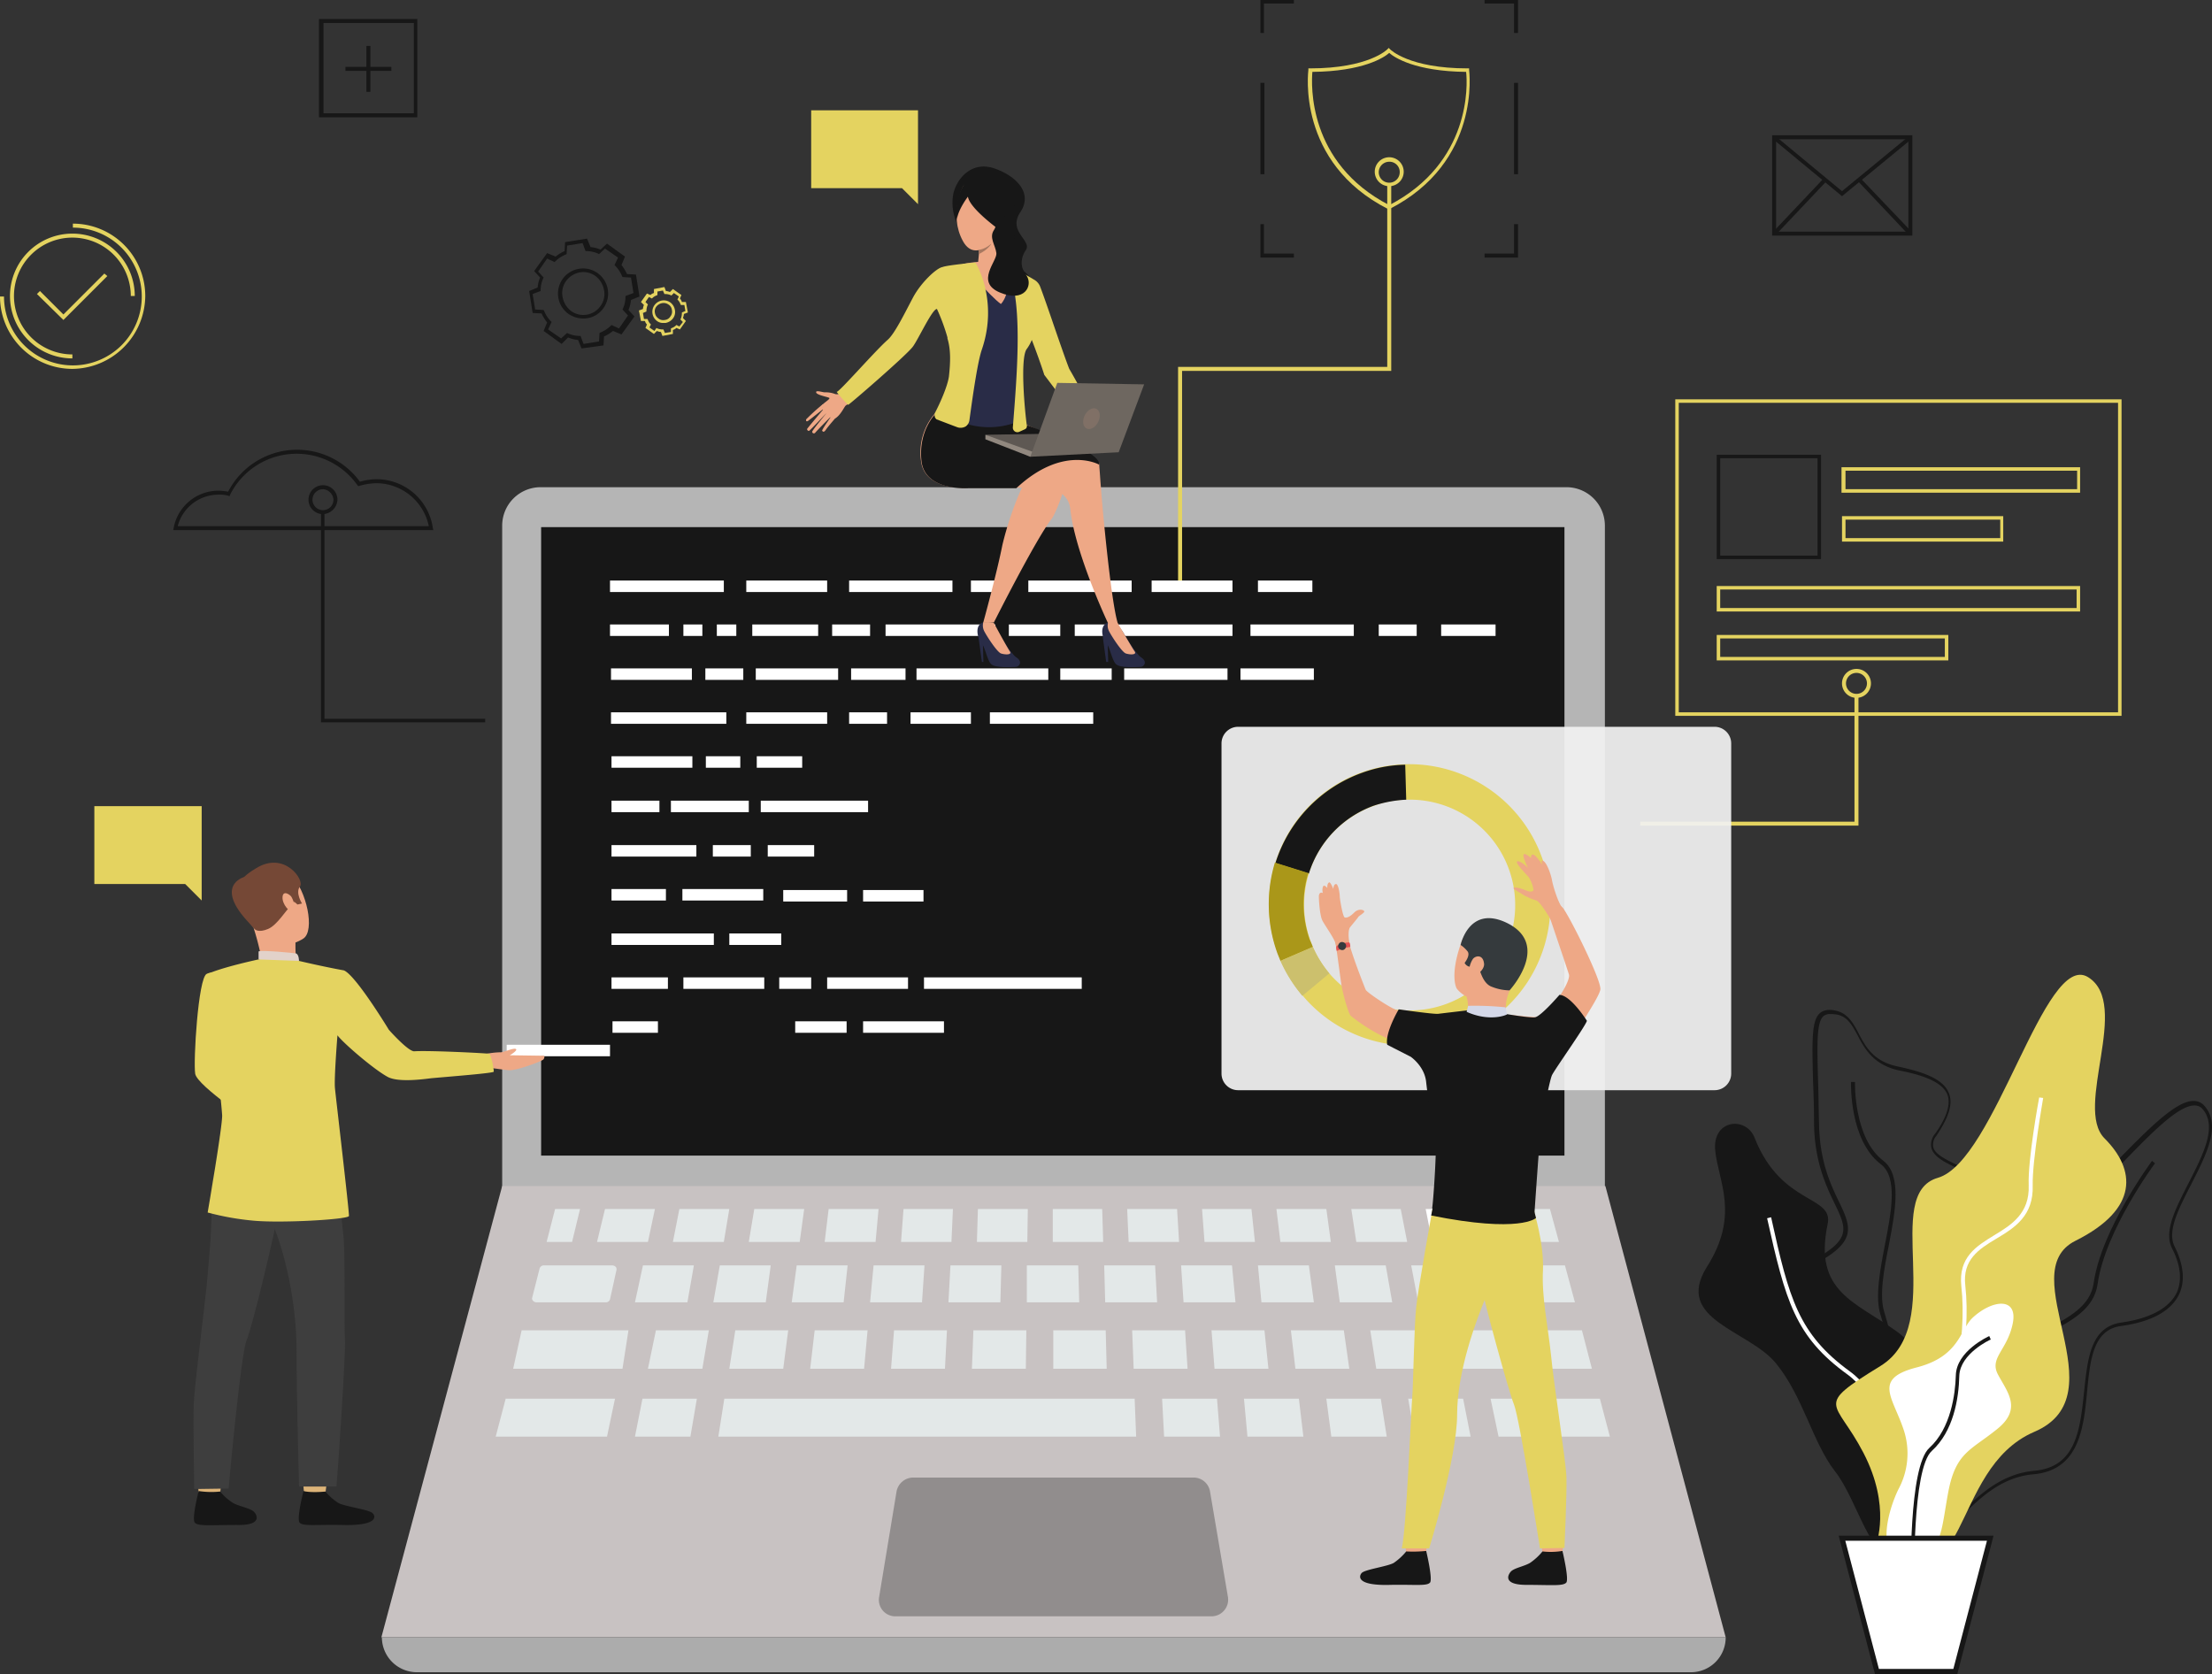 <svg xmlns="http://www.w3.org/2000/svg" width="649.121" height="491.272" viewBox="0 0 649.121 491.272">
  <rect x="0" y="0" width="649.121" height="491.272" fill="#333333" stroke="none"/>
  <g id="Group_267" data-name="Group 267" transform="translate(-622 -248.132)">
    <g id="lap" transform="translate(341.7 171.532)">
      <g id="Group_266" data-name="Group 266" transform="translate(280.3 76.6)">
        <g id="Group_20" data-name="Group 20" transform="translate(147.221 142.973)">
          <path id="Path_61" data-name="Path 61" d="M380.8,414H704.54V185.48a11.284,11.284,0,0,0-11.28-11.28H392.226a11.284,11.284,0,0,0-11.28,11.28V414Z" transform="translate(-380.8 -174.2)" fill="#b5b5b5"/>
        </g>
        <g id="Group_21" data-name="Group 21" transform="translate(158.794 154.692)">
          <path id="Path_62" data-name="Path 62" d="M388.7,366.629H689V182.2H388.7Z" transform="translate(-388.7 -182.2)" fill="#171717"/>
        </g>
        <g id="Group_22" data-name="Group 22" transform="translate(50.832 131.986)">
          <path id="Path_63" data-name="Path 63" d="M391.321,190.285H315l.147-.732a13.361,13.361,0,0,1,13.184-10.84,17.949,17.949,0,0,1,2.783.293,22.8,22.8,0,0,1,38.673-2.93,18.42,18.42,0,0,1,4.834-.732,16.709,16.709,0,0,1,16.553,14.209Zm-75-1.172H390a15.8,15.8,0,0,0-15.235-12.6,19.51,19.51,0,0,0-4.981.732l-.439.147-.293-.293a21.857,21.857,0,0,0-37.355,2.783l-.147.439-.439-.146a9.49,9.49,0,0,0-2.93-.293A12.356,12.356,0,0,0,316.318,189.113Z" transform="translate(-315 -166.7)" fill="#171717"/>
        </g>
        <g id="Group_23" data-name="Group 23" transform="translate(383.781 14.063)">
          <path id="Path_64" data-name="Path 64" d="M566.184,133.662l-.293-.146c-27.1-13.77-23.438-40.577-23.438-40.87v-.439h.439c17.286,0,22.706-5.567,22.706-5.567l.439-.439.439.439s5.42,5.567,22.706,5.567h.439v.439c0,.293,3.662,27.1-23.438,40.87ZM543.625,93.231c-.293,3.662-1.465,26.661,22.559,39.112,24.024-12.452,23-35.45,22.559-39.112-14.942-.146-21.094-4.248-22.559-5.567C564.719,88.983,558.566,93.085,543.625,93.231Z" transform="translate(-542.287 -86.2)" fill="#e4d360"/>
        </g>
        <g id="Group_31" data-name="Group 31" transform="translate(498.442 286.06)">
          <g id="Group_24" data-name="Group 24" transform="translate(56.589 54.604)">
            <path id="Path_65" data-name="Path 65" d="M660.23,399.774c-4.1-18.6,4.688-23.292,13.33-27.833,7.031-3.662,13.477-7.178,13.184-18.165-.439-14.5,9.522-19.922,18.165-24.61,6.446-3.516,12.6-6.738,13.623-13.33,2.2-15.967,16.993-35.743,17.139-36.036l.879.732c-.146.147-14.649,19.776-16.846,35.45-1.025,7.178-7.471,10.694-14.209,14.209-8.936,4.688-18.018,9.668-17.579,23.438.44,11.719-6.885,15.528-13.77,19.19-8.5,4.541-16.553,8.789-12.745,26.514Z" transform="translate(-659.191 -279.8)" fill="#171717"/>
          </g>
          <g id="Group_25" data-name="Group 25" transform="translate(49.718 37.024)">
            <path id="Path_66" data-name="Path 66" d="M666.805,400.666h-.586c-3.662-.293-7.324-3.076-11.426-8.789l-.293-.293.293-.293c0-.146,6.592-8.057,4.248-23a82.467,82.467,0,0,0-1.9-8.35c-.879-3.076-1.465-5.127-.439-6.885,1.172-2.051,4.541-3.223,13.916-5.42,9.961-2.344,13.33-13.623,16.26-23.585,2.783-9.375,5.42-18.165,13.184-17.872,7.178.293,18.018-10.84,27.54-20.8,8.936-9.082,17.286-17.725,22.559-17.579a4.094,4.094,0,0,1,3.223,1.611c4.834,5.713.293,14.356-3.955,22.706-3.662,7.178-7.178,13.77-4.981,18.311,2.783,5.566,3.223,10.547,1.172,14.5-2.49,4.688-8.2,7.764-16.993,8.936-8.057,1.172-8.936,9.961-9.815,19.19-1.026,10.84-2.344,23.145-15.821,24.317-9.961.879-16.7,7.91-22.706,14.063C675.741,396.418,671.639,400.666,666.805,400.666Zm-10.694-9.082c3.662,5.127,7.031,7.764,10.254,8.057,4.541.293,8.5-3.955,13.33-8.789,6.153-6.3,13.038-13.477,23.438-14.5,12.6-1.025,13.623-12.305,14.8-23.292,1.026-9.668,1.9-18.9,10.84-20.215,8.35-1.172,13.77-4.1,16.114-8.35,1.9-3.662,1.465-8.35-1.172-13.477-2.49-4.981,1.172-11.866,4.981-19.337,4.1-8.057,8.35-16.26,4.1-21.387a3.058,3.058,0,0,0-2.344-1.172c-4.834-.147-13.038,8.35-21.68,17.286-10.108,10.4-20.508,21.094-28.126,21.094h-.293c-6.885-.293-9.229,7.764-12.012,17.139-3.076,10.254-6.446,21.827-17.139,24.317-8.5,2.051-12.159,3.076-13.184,4.834-.732,1.172-.293,3.076.586,6.006a77.756,77.756,0,0,1,1.9,8.5C662.557,381.915,657.43,389.826,656.111,391.583Z" transform="translate(-654.5 -267.799)" fill="#171717"/>
          </g>
          <g id="Group_26" data-name="Group 26" transform="translate(26.564 10.309)">
            <path id="Path_67" data-name="Path 67" d="M674.593,405.188h-.439c-6.006-.586-10.694-13.77-15.235-26.661-2.2-6.006-4.1-11.866-6.153-15.528-1.465-2.93-3.516-5.86-5.274-8.789-4.981-7.617-10.108-15.674-8.5-22.559.879-3.662,3.516-6.738,8.057-9.375,9.961-5.713,8.35-8.936,4.981-15.967-2.49-5.127-5.86-12.305-6.006-23.438,0-4.834-.146-8.936-.293-12.6-.293-11.719-.439-17.725,2.051-19.776,1.025-.879,2.49-1.172,4.541-.732,3.516.732,5.127,3.516,6.738,6.592,2.051,3.955,4.395,8.35,11.573,9.815,6.738,1.465,13.184,3.369,14.942,7.764,1.318,3.076,0,7.178-3.662,12.6a3.958,3.958,0,0,0-.879,3.369c.586,2.2,3.955,3.662,7.764,5.567,5.42,2.637,12.305,5.713,14.209,12.305,1.611,5.274-.293,12.012-5.567,20.362-12.451,19.776-12.012,33.106-11.573,44.826.293,8.789.586,16.993-4.688,26.221C679.28,403.284,677.083,405.188,674.593,405.188Zm-23.731-154.4a2.864,2.864,0,0,0-2.051.586c-2.051,1.758-1.9,7.91-1.611,18.9.146,3.662.146,7.764.293,12.6.146,10.987,3.369,17.872,5.86,23,3.369,7.031,5.274,11.28-5.567,17.432-4.248,2.49-6.738,5.274-7.471,8.643-1.611,6.445,3.516,14.209,8.35,21.68,1.9,2.93,3.809,5.86,5.42,8.789,2.051,3.809,4.1,9.522,6.153,15.674,4.1,11.866,8.936,25.342,14.209,25.782,2.051.147,4.1-1.611,6.3-5.42,5.127-8.936,4.834-16.7,4.541-25.635-.439-12.012-1.025-25.489,11.719-45.558,5.127-8.057,6.885-14.356,5.42-19.337-1.758-6.153-8.057-9.082-13.623-11.573-4.1-1.9-7.617-3.516-8.35-6.3a4.937,4.937,0,0,1,1.172-4.248c3.516-4.981,4.541-8.789,3.516-11.426-1.611-3.955-8.057-5.86-14.063-7.031-7.617-1.611-10.254-6.445-12.305-10.4-1.611-2.93-2.93-5.42-6.006-6.006A10.511,10.511,0,0,0,650.861,250.79Z" transform="translate(-638.694 -249.562)" fill="#171717"/>
          </g>
          <g id="Group_27" data-name="Group 27" transform="translate(44.734 31.459)">
            <path id="Path_68" data-name="Path 68" d="M668.973,405.654l-1.025-.293c6.153-19.336-4.981-62.551-8.2-73.1-1.611-5.127-.146-12.891,1.318-20.508,1.9-9.668,3.809-19.776-1.172-23.585-9.229-7.031-8.789-23.438-8.789-24.171h1.172c0,.146-.44,16.553,8.35,23.145,5.42,4.248,3.516,14.649,1.611,24.61-1.465,7.324-2.93,15.088-1.318,19.922C664.871,344.862,675.125,386.318,668.973,405.654Z" transform="translate(-651.098 -264)" fill="#171717"/>
          </g>
          <path id="Path_69" data-name="Path 69" d="M637.025,276.509c-2.49-6.445-12.452-5.42-11.573,3.662s7.325,18.9-2.49,34.278c-9.668,15.528,12.452,18.458,20.362,28.272,7.91,9.668,10.694,23.145,17.286,31.642,6.739,8.5,11.28,28.858,16.7,21.241s.293-17.432.879-31.2c.586-13.623,12.745-22.266.586-31.056S654.311,321.774,658.412,302C660.463,293.209,644.936,296.578,637.025,276.509Z" transform="translate(-620.56 -228.643)" fill="#171717"/>
          <g id="Group_28" data-name="Group 28" transform="translate(20.127 71.158)">
            <path id="Path_70" data-name="Path 70" d="M679.858,388.661c0-.439-6.885-40.431-21.973-51.418C642.5,326.111,639.72,315.71,634.3,291.393l1.172-.293c5.274,24.024,8.057,34.278,23.145,45.265,15.528,11.28,22.12,50.539,22.413,52.15Z" transform="translate(-634.3 -291.1)" fill="#fff"/>
          </g>
          <path id="Path_71" data-name="Path 71" d="M659.8,409.779s4.541-11.133-3.662-26.954-14.8-13.33,4.981-25.489.147-50.392,16.846-55.226c16.846-4.834,31.349-66.8,44.093-58.888s-4.248,38.233,4.834,47.316,10.254,20.655-8.5,30.03c-18.9,9.375,13.33,45.265-12.159,56.105C680.752,387.659,688.077,430.58,659.8,409.779Z" transform="translate(-607.743 -242.524)" fill="#e4d360"/>
          <g id="Group_29" data-name="Group 29" transform="translate(59.545 36)">
            <path id="Path_72" data-name="Path 72" d="M661.636,410.073c0-.146-2.783-14.356,5.86-32.813,8.789-18.751,13.038-39.259,11.28-54.787-.879-8.5,4.395-11.719,9.668-14.942,5.127-3.076,10.4-6.445,10.108-14.649-.293-7.471,2.93-25.05,3.076-25.782l1.172.146c0,.146-3.223,18.165-3.076,25.636.293,8.936-5.274,12.452-10.694,15.674-5.127,3.076-9.961,6.153-9.082,13.77,1.758,15.821-2.49,36.476-11.426,55.373-8.5,18.018-5.86,31.934-5.86,32.081Z" transform="translate(-661.208 -267.1)" fill="#fff"/>
          </g>
          <path id="Path_73" data-name="Path 73" d="M683.533,312.492c5.713-5.274,13.33-6.153,11.719,1.758S688.22,324.357,691,329.338c2.637,4.981,7.178,9.961-.439,15.967-7.617,6.153-12.012,6.738-14.209,18.311s-1.758,19.337-11.719,19.776-6.153-13.916-2.93-20.508a22.068,22.068,0,0,0,1.611-17.286c-3.223-9.815-9.229-15.088,3.662-18.458C679.724,323.918,679.724,316.008,683.533,312.492Z" transform="translate(-603.052 -211.89)" fill="#fff"/>
          <g id="Group_30" data-name="Group 30" transform="translate(62.289 106.022)">
            <path id="Path_74" data-name="Path 74" d="M663.109,387.851c0-1.465-.732-34.571,5.42-40.138,6.3-5.713,7.617-15.821,7.764-21.241.146-7.178,9.522-11.426,9.815-11.573l.439,1.025c-.146,0-8.936,4.1-9.229,10.547-.146,6.885-1.758,16.407-8.057,22.12-5.86,5.274-5.127,38.966-5.127,39.259Z" transform="translate(-663.081 -314.9)" fill="#171717"/>
          </g>
          <path id="Path_75" data-name="Path 75" d="M692.807,355.4l-10.254,39.112h-23L649.3,355.4Z" transform="translate(-607.2 -190.05)" fill="#fff" stroke="#171717" stroke-width="1.5"/>
        </g>
        <g id="Group_32" data-name="Group 32" transform="translate(148.686 306.6)">
          <rect id="Rectangle_60" data-name="Rectangle 60" width="30.323" height="3.369" transform="translate(0 0)" fill="#fff"/>
        </g>
        <g id="Group_33" data-name="Group 33" transform="translate(94.192 150.297)">
          <path id="Path_77" data-name="Path 77" d="M392.795,240.872H344.6V179.2h1.025v60.646h47.169Z" transform="translate(-344.6 -179.2)" fill="#171717"/>
        </g>
        <g id="Group_34" data-name="Group 34" transform="translate(345.713 54.054)">
          <path id="Path_78" data-name="Path 78" d="M517.472,230.837H516.3V167.115h61.379V113.5h1.172v54.787H517.472Z" transform="translate(-516.3 -113.5)" fill="#e4d360"/>
        </g>
        <g id="Group_35" data-name="Group 35" transform="translate(481.361 204.059)">
          <path id="Path_79" data-name="Path 79" d="M672.915,254.134H608.9v-1.172h62.844V215.9h1.172Z" transform="translate(-608.9 -215.9)" fill="#e4d360"/>
        </g>
        <g id="Group_36" data-name="Group 36" transform="translate(57.148 285.427)">
          <path id="Path_80" data-name="Path 80" d="M329.549,279.875s-1.318,19.19,2.344,21.534c2.344,1.465,11.719,6.3,11.426,7.178s-5.274,8.057-5.274,8.057-18.018-11.866-18.6-15.528.879-28.126,3.369-29.3c1.9-.879,2.783-.147,5.127,1.611C331.306,275.92,329.549,279.875,329.549,279.875Z" transform="translate(-319.312 -271.446)" fill="#e4d360"/>
        </g>
        <g id="Group_39" data-name="Group 39" transform="translate(57.863 433.232)">
          <g id="Group_38" data-name="Group 38">
            <g id="Group_37" data-name="Group 37">
              <path id="Path_81" data-name="Path 81" d="M327.124,372.865s-.586,3.955-.586,4.541-6.3-.293-6.3-.293l-.439-4.688C319.8,372.279,326.392,372.279,327.124,372.865Z" transform="translate(-319.8 -372.344)" fill="#dcb378"/>
            </g>
          </g>
        </g>
        <g id="Group_42" data-name="Group 42" transform="translate(56.912 437.561)">
          <g id="Group_41" data-name="Group 41">
            <g id="Group_40" data-name="Group 40">
              <path id="Path_82" data-name="Path 82" d="M326.84,375.447a15.883,15.883,0,0,0,3.809,3.369c1.9,1.025,4.834,1.465,6.006,2.49.879.732,2.93,4.1-4.834,3.955-7.91,0-11.573.439-12.452-.732-.879-1.318,1.172-9.229,1.172-9.229A24.493,24.493,0,0,0,326.84,375.447Z" transform="translate(-319.151 -375.3)" fill="#171717"/>
            </g>
          </g>
        </g>
        <g id="Group_45" data-name="Group 45" transform="translate(88.772 433.232)">
          <g id="Group_44" data-name="Group 44">
            <g id="Group_43" data-name="Group 43">
              <path id="Path_83" data-name="Path 83" d="M348.224,372.865s-.586,3.955-.586,4.541-6.3-.293-6.3-.293l-.439-4.688C340.9,372.279,347.492,372.279,348.224,372.865Z" transform="translate(-340.9 -372.344)" fill="#dcb378"/>
            </g>
          </g>
        </g>
        <g id="Group_48" data-name="Group 48" transform="translate(87.674 437.561)">
          <g id="Group_47" data-name="Group 47">
            <g id="Group_46" data-name="Group 46">
              <path id="Path_84" data-name="Path 84" d="M347.987,375.447a15.884,15.884,0,0,0,3.809,3.369c1.9,1.025,8.789,1.9,9.961,2.93.879.732,2.2,3.809-8.936,3.516-7.91-.147-11.573.439-12.452-.732-.879-1.318,1.172-9.229,1.172-9.229S343.446,375.886,347.987,375.447Z" transform="translate(-340.151 -375.3)" fill="#171717"/>
            </g>
          </g>
        </g>
        <g id="Group_51" data-name="Group 51" transform="translate(56.796 333.847)">
          <g id="Group_50" data-name="Group 50" transform="translate(0 0)">
            <g id="Group_49" data-name="Group 49">
              <path id="Path_85" data-name="Path 85" d="M329.66,304.5s-5.86,9.229-5.42,17.579-.586,17.139-1.318,25.928c-1.025,9.668-3.662,29.884-3.809,35.011s.146,24.61.146,24.61l10.108-.147s3.516-39.405,5.274-43.507,8.789-33.692,9.082-36.915C344.163,323.837,329.66,304.5,329.66,304.5Z" transform="translate(-319.072 -304.5)" fill="#3e3e3e"/>
            </g>
          </g>
        </g>
        <g id="Group_54" data-name="Group 54" transform="translate(64.455 332.186)">
          <g id="Group_53" data-name="Group 53" transform="translate(0 0)">
            <g id="Group_52" data-name="Group 52">
              <path id="Path_86" data-name="Path 86" d="M357.7,306.2s2.344,22.559,2.93,27.686.147,27.1.439,30.323-1.9,36.769-2.49,43.214H347.592s-.732-27.247-.732-40.431-3.369-28.565-7.324-37.355S326.79,320.7,324.3,304.588C324.446,304.441,354.477,301.072,357.7,306.2Z" transform="translate(-324.3 -303.366)" fill="#3e3e3e"/>
            </g>
          </g>
        </g>
        <g id="Group_57" data-name="Group 57" transform="translate(70.17 254.274)">
          <g id="Group_56" data-name="Group 56">
            <g id="Group_55" data-name="Group 55">
              <path id="Path_87" data-name="Path 87" d="M331.569,252.114s6.885-4.541,11.719.293c4.834,4.981,7.178,16.553,3.809,18.9-3.516,2.344-9.375,2.93-12.159-.146s-5.86-7.91-6.592-11.426S329.811,253.579,331.569,252.114Z" transform="translate(-328.201 -250.18)" fill="#eea886"/>
            </g>
          </g>
        </g>
        <g id="Group_60" data-name="Group 60" transform="translate(74.432 271.315)">
          <g id="Group_59" data-name="Group 59" transform="translate(0 0)">
            <g id="Group_58" data-name="Group 58">
              <path id="Path_88" data-name="Path 88" d="M343.4,266.775s-.147,4.834.439,5.86-10.108,1.025-10.108,1.025a75.529,75.529,0,0,0-2.49-10.4C329.63,258.572,343.4,266.775,343.4,266.775Z" transform="translate(-331.11 -261.812)" fill="#eea886"/>
            </g>
          </g>
        </g>
        <g id="Group_63" data-name="Group 63" transform="translate(69.411 253.166)">
          <g id="Group_62" data-name="Group 62">
            <g id="Group_61" data-name="Group 61">
              <path id="Path_89" data-name="Path 89" d="M333.128,269.019s1.025,1.025,3.809-.146,5.42-5.86,6.592-6.592,1.025-1.465,1.025-1.465l1.025.879,1.318-.293s-2.051-3.223-.586-4.981-4.541-10.694-13.037-5.274c0,0-6.739,3.662-5.42,7.617C328.88,262.866,331.077,267.261,333.128,269.019Z" transform="translate(-327.683 -249.423)" fill="#754836"/>
            </g>
          </g>
        </g>
        <g id="Group_66" data-name="Group 66" transform="translate(75.881 279.085)">
          <g id="Group_65" data-name="Group 65" transform="translate(0 0)">
            <g id="Group_64" data-name="Group 64">
              <path id="Path_90" data-name="Path 90" d="M343.966,270.022s0-1.9-.879-2.2c-.879-.147-9.815-1.025-10.987-.586v2.344S334.151,270.9,343.966,270.022Z" transform="translate(-332.1 -267.117)" fill="#e2d2ca"/>
            </g>
          </g>
        </g>
        <g id="Group_69" data-name="Group 69" transform="translate(82.906 262.12)">
          <g id="Group_68" data-name="Group 68">
            <g id="Group_67" data-name="Group 67">
              <path id="Path_91" data-name="Path 91" d="M339.539,256.656c-.293-.586-2.49-2.2-2.637,0s2.2,4.688,3.076,4.248C340.857,260.318,340.418,258.267,339.539,256.656Z" transform="translate(-336.896 -255.535)" fill="#eea886"/>
            </g>
          </g>
        </g>
        <g id="Group_72" data-name="Group 72" transform="translate(68.025 257.38)">
          <g id="Group_71" data-name="Group 71">
            <g id="Group_70" data-name="Group 70">
              <path id="Path_92" data-name="Path 92" d="M330.345,252.3s-9.815,2.637,2.93,14.942Z" transform="translate(-326.737 -252.3)" fill="#754836"/>
            </g>
          </g>
        </g>
        <g id="Group_74" data-name="Group 74" transform="translate(139.604 307.77)">
          <g id="Group_73" data-name="Group 73" transform="translate(0 0)">
            <path id="Path_93" data-name="Path 93" d="M395.669,288.752l-10.108-.146c.879-.439,2.2-1.465,1.9-1.758-.439-.586-3.223.732-4.395.879a24.573,24.573,0,0,0-4.248.439l-3.223,1.318,2.93,2.637s5.274.732,6.738.879c2.49.146,10.108-2.783,10.254-3.223C395.962,289.045,395.669,288.752,395.669,288.752Z" transform="translate(-375.6 -286.698)" fill="#eea886"/>
          </g>
        </g>
        <g id="Group_77" data-name="Group 77" transform="translate(59.181 281.551)">
          <g id="Group_76" data-name="Group 76">
            <g id="Group_75" data-name="Group 75">
              <path id="Path_94" data-name="Path 94" d="M362.449,272.023c-6.445-1.172-13.184-2.783-13.184-2.783L337.4,268.8s-10.987,2.344-15.235,4.395c-.439.146-.439,9.815-1.465,12.305l3.516,7.471s2.051,14.942,2.49,21.534c.147,3.076-4.248,28.565-4.248,28.565a78.17,78.17,0,0,0,12.891,2.344c8.057.879,28.419-.293,28.565-1.318s-3.955-35.743-4.1-37.5c-.293-2.783.732-15.528.732-15.528,1.465,2.051,10.4,9.815,14.649,12.159,3.076,1.758,10.547.732,12.891.439,4.834-.439,18.018-1.465,18.311-1.9.146-.293-.732-5.127-1.318-5.274-.439-.146-17.579-1.025-21.973-.732-1.758.146-7.471-6.3-7.471-6.3S365.965,273.488,362.449,272.023Z" transform="translate(-320.7 -268.8)" fill="#e4d360"/>
            </g>
          </g>
        </g>
        <g id="Group_78" data-name="Group 78" transform="translate(27.686 236.579)">
          <path id="Path_95" data-name="Path 95" d="M299.2,238.1h31.5v27.686l-4.834-4.834H299.2Z" transform="translate(-299.2 -238.1)" fill="#e4d360"/>
        </g>
        <g id="Group_86" data-name="Group 86" transform="translate(491.616 117.191)">
          <g id="Group_84" data-name="Group 84" transform="translate(12.159 16.26)">
            <g id="Group_79" data-name="Group 79">
              <path id="Path_96" data-name="Path 96" d="M654.816,198.316H624.2V167.7h30.616Zm-29.591-1.025h28.565V168.725H625.225Z" transform="translate(-624.2 -167.7)" fill="#171717"/>
            </g>
            <g id="Group_80" data-name="Group 80" transform="translate(36.622 3.662)">
              <path id="Path_97" data-name="Path 97" d="M719.221,177.671H649.2V170.2h70.021Zm-68.85-1.025h67.971v-5.42H650.372Z" transform="translate(-649.2 -170.2)" fill="#e4d360"/>
            </g>
            <g id="Group_81" data-name="Group 81" transform="translate(0 38.526)">
              <path id="Path_98" data-name="Path 98" d="M730.844,201.471H624.2V194H730.844Zm-105.618-1.025H729.818v-5.42H625.225Z" transform="translate(-624.2 -194)" fill="#e4d360"/>
            </g>
            <g id="Group_82" data-name="Group 82" transform="translate(0 52.882)">
              <path id="Path_99" data-name="Path 99" d="M692.171,211.271H624.2V203.8h67.971Zm-66.945-1.025h65.92v-5.42h-65.92Z" transform="translate(-624.2 -203.8)" fill="#e4d360"/>
            </g>
            <g id="Group_83" data-name="Group 83" transform="translate(36.769 18.018)">
              <path id="Path_100" data-name="Path 100" d="M696.616,187.471H649.3V180h47.316Zm-46.29-1.025h45.411v-5.42H650.326Z" transform="translate(-649.3 -180)" fill="#e4d360"/>
            </g>
          </g>
          <g id="Group_85" data-name="Group 85">
            <path id="Path_101" data-name="Path 101" d="M746.861,249.474H615.9V156.6H746.861Zm-129.935-1.025h128.91V157.625H616.925Z" transform="translate(-615.9 -156.6)" fill="#e4d360"/>
          </g>
        </g>
        <g id="Group_87" data-name="Group 87" transform="translate(435.657 65.773)">
          <path id="Path_102" data-name="Path 102" d="M587.515,131.315H577.7v-1.172h8.643V121.5h1.172Z" transform="translate(-577.7 -121.5)" fill="#171717"/>
        </g>
        <g id="Group_88" data-name="Group 88" transform="translate(369.884 65.773)">
          <path id="Path_103" data-name="Path 103" d="M542.615,131.315H532.8V121.5h1.025v8.643h8.789Z" transform="translate(-532.8 -121.5)" fill="#171717"/>
        </g>
        <g id="Group_89" data-name="Group 89" transform="translate(369.884)">
          <path id="Path_104" data-name="Path 104" d="M533.825,86.268H532.8V76.6h9.815v1.025h-8.789Z" transform="translate(-532.8 -76.6)" fill="#171717"/>
        </g>
        <g id="Group_90" data-name="Group 90" transform="translate(435.657)">
          <path id="Path_105" data-name="Path 105" d="M587.515,86.268h-1.172V77.625H577.7V76.6h9.815Z" transform="translate(-577.7 -76.6)" fill="#171717"/>
        </g>
        <g id="Group_91" data-name="Group 91" transform="translate(444.3 24.317)">
          <rect id="Rectangle_61" data-name="Rectangle 61" width="1.172" height="26.807" fill="#171717"/>
        </g>
        <g id="Group_92" data-name="Group 92" transform="translate(369.884 24.317)">
          <rect id="Rectangle_62" data-name="Rectangle 62" width="1.172" height="26.807" fill="#171717"/>
        </g>
        <g id="Group_93" data-name="Group 93" transform="translate(90.53 142.387)">
          <path id="Path_106" data-name="Path 106" d="M346.348,182.3a4.248,4.248,0,1,1,4.248-4.248A4.452,4.452,0,0,1,346.348,182.3Zm0-7.324a3.076,3.076,0,1,0,3.076,3.076A3.307,3.307,0,0,0,346.348,174.972Z" transform="translate(-342.1 -173.8)" fill="#171717"/>
        </g>
        <g id="Group_94" data-name="Group 94" transform="translate(403.429 46.144)">
          <path id="Path_107" data-name="Path 107" d="M559.948,116.6a4.248,4.248,0,1,1,4.248-4.248A4.251,4.251,0,0,1,559.948,116.6Zm0-7.178a3.076,3.076,0,1,0,3.076,3.076A3,3,0,0,0,559.948,109.418Z" transform="translate(-555.7 -108.1)" fill="#e4d360"/>
        </g>
        <g id="Group_95" data-name="Group 95" transform="translate(540.543 196.295)">
          <path id="Path_108" data-name="Path 108" d="M653.548,219.1a4.248,4.248,0,1,1,4.248-4.248A4.251,4.251,0,0,1,653.548,219.1Zm0-7.324a3.076,3.076,0,1,0,3.076,3.076A3.094,3.094,0,0,0,653.548,211.772Z" transform="translate(-649.3 -210.6)" fill="#e4d360"/>
        </g>
        <g id="Group_96" data-name="Group 96" transform="translate(93.606 5.567)">
          <path id="Path_109" data-name="Path 109" d="M373.058,109.258H344.2V80.4h28.858Zm-27.54-1.172h26.514V81.572H345.518Z" transform="translate(-344.2 -80.4)" fill="#171717"/>
        </g>
        <g id="Group_97" data-name="Group 97" transform="translate(107.523 13.477)">
          <rect id="Rectangle_63" data-name="Rectangle 63" width="1.172" height="13.477" fill="#171717"/>
        </g>
        <g id="Group_98" data-name="Group 98" transform="translate(101.37 19.629)">
          <rect id="Rectangle_64" data-name="Rectangle 64" width="13.477" height="1.172" fill="#171717"/>
        </g>
        <g id="Group_99" data-name="Group 99" transform="translate(520.034 39.698)">
          <path id="Path_110" data-name="Path 110" d="M676.463,133.144H635.3V103.7h41.163Zm-39.991-1.172h38.819v-27.1H636.472Z" transform="translate(-635.3 -103.7)" fill="#171717"/>
        </g>
        <g id="Group_100" data-name="Group 100" transform="translate(520.181 39.845)">
          <path id="Path_111" data-name="Path 111" d="M655.762,121.525,635.4,104.679l.732-.879,19.629,16.26,19.776-16.26.732.879Z" transform="translate(-635.4 -103.8)" fill="#171717"/>
        </g>
        <g id="Group_101" data-name="Group 101" transform="translate(545.377 52.589)">
          <path id="Path_112" data-name="Path 112" d="M667.4,128.907l-14.8-15.674.879-.732,14.8,15.528Z" transform="translate(-652.6 -112.5)" fill="#171717"/>
        </g>
        <g id="Group_102" data-name="Group 102" transform="translate(520.159 52.678)">
          <rect id="Rectangle_65" data-name="Rectangle 65" width="21.387" height="1.172" transform="matrix(0.687, -0.726, 0.726, 0.687, 0, 15.531)" fill="#171717"/>
        </g>
        <g id="Group_103" data-name="Group 103" transform="translate(187.505 84.231)">
          <path id="Path_113" data-name="Path 113" d="M415.185,148.456l-.439-1.172a3.448,3.448,0,0,1-1.172-.293l-.879.879-2.49-1.758.439-1.025a2.36,2.36,0,0,1-.586-1.025h-1.172l-.586-3.076,1.172-.439a3.447,3.447,0,0,1,.293-1.172l-.879-.879,1.758-2.49,1.025.439a2.361,2.361,0,0,1,1.026-.586v-1.172l3.076-.586.439,1.172a3.448,3.448,0,0,1,1.172.293l.879-.879,2.49,1.758-.439,1.025a2.361,2.361,0,0,1,.586,1.025h1.172l.586,3.076-1.172.439a3.448,3.448,0,0,1-.293,1.172l.879.879-1.758,2.49-1.025-.439a2.361,2.361,0,0,1-1.025.586v1.172Zm-1.758-2.344.293.147a4.334,4.334,0,0,0,1.465.293h.293l.439,1.025,1.758-.293v-1.025l.293-.147a3.19,3.19,0,0,0,1.172-.732l.146-.146.879.439,1.025-1.318-.732-.732.147-.293a4.335,4.335,0,0,0,.293-1.465v-.293l1.025-.439-.293-1.758h-1.025l-.147-.293a3.189,3.189,0,0,0-.732-1.172l-.146-.147.439-.879-1.465-1.025-.732.732-.293-.146a4.333,4.333,0,0,0-1.465-.293h-.293l-.439-1.025-1.611.293v1.025l-.293.146a3.189,3.189,0,0,0-1.172.732l-.147.146-.879-.439-1.025,1.465.732.732-.146.293a4.333,4.333,0,0,0-.293,1.465v.293l-1.025.439.293,1.758h1.025l.146.293a3.19,3.19,0,0,0,.732,1.172l.147.146-.439.879,1.465,1.025Zm2.051-1.465a2.944,2.944,0,0,1-1.9-.586,3.355,3.355,0,0,1,3.955-5.42,3.473,3.473,0,0,1,1.318,2.2,3.062,3.062,0,0,1-.586,2.49,3.473,3.473,0,0,1-2.2,1.318Zm0-5.86a2.8,2.8,0,0,0-2.051,1.025,2.222,2.222,0,0,0-.439,1.9,2.4,2.4,0,0,0,1.025,1.611h0a2.222,2.222,0,0,0,1.9.439,2.113,2.113,0,0,0,1.611-1.025,2.222,2.222,0,0,0,.439-1.9,2.113,2.113,0,0,0-1.025-1.611A2.474,2.474,0,0,0,415.478,138.788Z" transform="translate(-408.3 -134.1)" fill="#e4d360"/>
        </g>
        <g id="Group_104" data-name="Group 104" transform="translate(155.278 70.022)">
          <path id="Path_114" data-name="Path 114" d="M401.681,156.627l-1.026-2.49a9.564,9.564,0,0,1-2.93-.732l-1.9,1.9-5.274-3.809,1.025-2.49a11.494,11.494,0,0,1-1.611-2.637l-2.637-.146-1.025-6.445,2.49-1.025a9.566,9.566,0,0,1,.732-2.93l-1.758-1.9,3.809-5.274,2.49,1.025a11.492,11.492,0,0,1,2.637-1.611l.147-2.637,6.445-1.025,1.025,2.49a9.564,9.564,0,0,1,2.93.732l1.9-1.758,5.274,3.809-1.025,2.49a11.494,11.494,0,0,1,1.611,2.637l2.637.146,1.026,6.445-2.49,1.025a9.565,9.565,0,0,1-.732,2.93l1.758,1.9-3.809,5.274-2.49-1.025a11.492,11.492,0,0,1-2.637,1.611l-.147,2.637Zm-4.248-4.541.293.146a8.69,8.69,0,0,0,3.369.732h.293l.879,2.344,4.541-.732.146-2.49.293-.146a9.157,9.157,0,0,0,2.93-1.9l.293-.293,2.2,1.025,2.637-3.809-1.611-1.758.147-.293a8.691,8.691,0,0,0,.732-3.369v-.293l2.344-.879-.732-4.541-2.49-.146-.146-.293a9.158,9.158,0,0,0-1.9-2.93l-.293-.293,1.025-2.2-3.809-2.637-1.758,1.611-.293-.146a8.69,8.69,0,0,0-3.369-.732h-.293l-.879-2.344-4.541.732-.147,2.49-.293.146a9.158,9.158,0,0,0-2.93,1.9l-.293.293-2.2-1.025-2.637,3.809,1.611,1.758-.146.293a8.689,8.689,0,0,0-.732,3.369v.293l-2.344.879.732,4.541,2.49.146.147.293a9.156,9.156,0,0,0,1.9,2.93l.293.293-1.025,2.2,3.809,2.637Zm4.688-4.248a7.633,7.633,0,0,1-4.248-1.318,7.357,7.357,0,1,1,10.254-1.758A7.05,7.05,0,0,1,402.121,147.838Zm.146-13.623a6.387,6.387,0,0,0-5.127,2.637,5.936,5.936,0,0,0-1.025,4.688,6.722,6.722,0,0,0,2.49,4.1,6.135,6.135,0,0,0,8.643-1.465,5.936,5.936,0,0,0,1.025-4.688,6.722,6.722,0,0,0-2.49-4.1A6.313,6.313,0,0,0,402.267,134.215Z" transform="translate(-386.3 -124.4)" fill="#171717"/>
        </g>
        <g id="Group_107" data-name="Group 107" transform="translate(0 65.627)">
          <g id="Group_106" data-name="Group 106">
            <g id="Group_105" data-name="Group 105">
              <path id="Path_115" data-name="Path 115" d="M301.541,164.028A21.256,21.256,0,0,1,280.3,142.787h1.172a20.215,20.215,0,1,0,20.215-20.215V121.4a21.256,21.256,0,0,1,21.241,21.241A21.6,21.6,0,0,1,301.541,164.028Zm0-3.076a18.311,18.311,0,1,1,18.311-18.311H318.68a17.139,17.139,0,1,0-17.139,17.139Z" transform="translate(-280.3 -121.4)" fill="#e4d360"/>
            </g>
          </g>
        </g>
        <g id="Group_108" data-name="Group 108" transform="translate(10.84 80.276)">
          <path id="Path_116" data-name="Path 116" d="M295.464,145.023l-7.764-7.617.879-.879,6.885,6.885L307.476,131.4l.879.732Z" transform="translate(-287.7 -131.4)" fill="#e4d360"/>
        </g>
        <path id="Path_117" data-name="Path 117" d="M715.89,314.2H392.15L356.7,446.626H751.194Z" transform="translate(-244.783 33.857)" fill="#c8c2c2"/>
        <path id="Path_118" data-name="Path 118" d="M390.423,330.1h19.922c.879,0,1.465.586,1.318,1.318l-1.9,8.643a1.281,1.281,0,0,1-1.318.879H388.226c-.879,0-1.465-.732-1.318-1.318l2.2-8.643A1.281,1.281,0,0,1,390.423,330.1Z" transform="translate(-230.75 41.248)" fill="#e3e8e8"/>
        <path id="Path_119" data-name="Path 119" d="M409.844,330.1h14.942l-1.9,10.84H407.5Z" transform="translate(-221.167 41.248)" fill="#e3e8e8"/>
        <path id="Path_120" data-name="Path 120" d="M425.1,330.1h14.942l-1.465,10.84H423.2Z" transform="translate(-213.868 41.248)" fill="#e3e8e8"/>
        <path id="Path_121" data-name="Path 121" d="M440.365,330.1h14.942l-1.172,10.84H438.9Z" transform="translate(-206.569 41.248)" fill="#e3e8e8"/>
        <path id="Path_122" data-name="Path 122" d="M455.625,330.1h14.942l-.732,10.84H454.6Z" transform="translate(-199.27 41.248)" fill="#e3e8e8"/>
        <path id="Path_123" data-name="Path 123" d="M470.886,330.1h14.942l-.293,10.84H470.3Z" transform="translate(-191.972 41.248)" fill="#e3e8e8"/>
        <path id="Path_124" data-name="Path 124" d="M600.959,330.1H578.4l2.49,10.84h23Z" transform="translate(-141.718 41.248)" fill="#e3e8e8"/>
        <path id="Path_125" data-name="Path 125" d="M578.088,330.1H563l2.051,10.84h15.381Z" transform="translate(-148.877 41.248)" fill="#e3e8e8"/>
        <path id="Path_126" data-name="Path 126" d="M562.642,330.1H547.7l1.465,10.84h15.381Z" transform="translate(-155.99 41.248)" fill="#e3e8e8"/>
        <path id="Path_127" data-name="Path 127" d="M547.242,330.1H532.3l1.025,10.84h15.381Z" transform="translate(-163.149 41.248)" fill="#e3e8e8"/>
        <path id="Path_128" data-name="Path 128" d="M531.842,330.1H516.9l.732,10.84h15.235Z" transform="translate(-170.308 41.248)" fill="#e3e8e8"/>
        <path id="Path_129" data-name="Path 129" d="M516.442,330.1H501.5l.293,10.84h15.235Z" transform="translate(-177.467 41.248)" fill="#e3e8e8"/>
        <path id="Path_130" data-name="Path 130" d="M486,330.1h15.088l.293,10.84H486Z" transform="translate(-184.673 41.248)" fill="#e3e8e8"/>
        <path id="Path_131" data-name="Path 131" d="M385.59,343.1h31.349l-1.758,11.28H383.1Z" transform="translate(-232.51 47.292)" fill="#e3e8e8"/>
        <path id="Path_132" data-name="Path 132" d="M609.519,343.1H570.7l2.2,11.28h39.552Z" transform="translate(-145.297 47.292)" fill="#e3e8e8"/>
        <path id="Path_133" data-name="Path 133" d="M570.328,343.1H554.8l1.758,11.28h15.821Z" transform="translate(-152.689 47.292)" fill="#e3e8e8"/>
        <path id="Path_134" data-name="Path 134" d="M554.428,343.1H538.9l1.318,11.28h15.821Z" transform="translate(-160.081 47.292)" fill="#e3e8e8"/>
        <path id="Path_135" data-name="Path 135" d="M538.528,343.1H523l.879,11.28H539.7Z" transform="translate(-167.472 47.292)" fill="#e3e8e8"/>
        <path id="Path_136" data-name="Path 136" d="M522.628,343.1H507.1l.439,11.28H523.36Z" transform="translate(-174.864 47.292)" fill="#e3e8e8"/>
        <path id="Path_137" data-name="Path 137" d="M382.53,356.8h32.081l-2.344,11.133H379.6Z" transform="translate(-234.137 53.661)" fill="#e3e8e8"/>
        <path id="Path_138" data-name="Path 138" d="M409.7,356.8h15.967l-1.9,11.133H407.5Z" transform="translate(-221.167 53.661)" fill="#e3e8e8"/>
        <path id="Path_139" data-name="Path 139" d="M425.958,356.8H546.371l.44,11.133H424.2Z" transform="translate(-213.403 53.661)" fill="#e3e8e8"/>
        <path id="Path_140" data-name="Path 140" d="M513.1,356.8h16.114l.879,11.133H513.686Z" transform="translate(-172.075 53.661)" fill="#e3e8e8"/>
        <path id="Path_141" data-name="Path 141" d="M529.5,356.8h16.114l1.318,11.133H530.525Z" transform="translate(-164.451 53.661)" fill="#e3e8e8"/>
        <path id="Path_142" data-name="Path 142" d="M546,356.8h15.967l1.758,11.133h-16.26Z" transform="translate(-156.78 53.661)" fill="#e3e8e8"/>
        <path id="Path_143" data-name="Path 143" d="M562.4,356.8h16.114l2.2,11.133H564.3Z" transform="translate(-149.156 53.661)" fill="#e3e8e8"/>
        <path id="Path_144" data-name="Path 144" d="M578.9,356.8h32.081l2.93,11.133H581.244Z" transform="translate(-141.485 53.661)" fill="#e3e8e8"/>
        <path id="Path_145" data-name="Path 145" d="M506.681,343.1H491.3v11.28h15.674Z" transform="translate(-182.209 47.292)" fill="#e3e8e8"/>
        <path id="Path_146" data-name="Path 146" d="M490.967,343.1H475.439L475,354.38h15.821Z" transform="translate(-189.787 47.292)" fill="#e3e8e8"/>
        <path id="Path_147" data-name="Path 147" d="M475.207,343.1H459.679l-.879,11.28h15.821Z" transform="translate(-197.318 47.292)" fill="#e3e8e8"/>
        <path id="Path_148" data-name="Path 148" d="M459.446,343.1H443.918L442.6,354.38h15.821Z" transform="translate(-204.849 47.292)" fill="#e3e8e8"/>
        <path id="Path_149" data-name="Path 149" d="M443.686,343.1H428.158L426.4,354.38h15.821Z" transform="translate(-212.38 47.292)" fill="#e3e8e8"/>
        <path id="Path_150" data-name="Path 150" d="M427.972,343.1H412.444L410.1,354.38h15.967Z" transform="translate(-219.958 47.292)" fill="#e3e8e8"/>
        <path id="Path_151" data-name="Path 151" d="M389.8,328.468l2.49-9.668h7.324l-2.344,9.668Z" transform="translate(-229.395 35.995)" fill="#e3e8e8"/>
        <path id="Path_152" data-name="Path 152" d="M402.244,318.8h14.649l-2.051,9.668H399.9Z" transform="translate(-224.7 35.995)" fill="#e3e8e8"/>
        <path id="Path_153" data-name="Path 153" d="M417,318.8h14.649l-1.611,9.668H415.1Z" transform="translate(-217.633 35.995)" fill="#e3e8e8"/>
        <path id="Path_154" data-name="Path 154" d="M431.911,318.8H446.56l-1.318,9.668H430.3Z" transform="translate(-210.567 35.995)" fill="#e3e8e8"/>
        <path id="Path_155" data-name="Path 155" d="M446.672,318.8h14.649l-.879,9.668H445.5Z" transform="translate(-203.501 35.995)" fill="#e3e8e8"/>
        <path id="Path_156" data-name="Path 156" d="M461.532,318.8h14.5l-.439,9.668H460.8Z" transform="translate(-196.388 35.995)" fill="#e3e8e8"/>
        <path id="Path_157" data-name="Path 157" d="M476.293,318.8h14.649l-.146,9.668H476Z" transform="translate(-189.322 35.995)" fill="#e3e8e8"/>
        <path id="Path_158" data-name="Path 158" d="M491.2,318.8h14.5l.293,9.668H491.2Z" transform="translate(-182.256 35.995)" fill="#e3e8e8"/>
        <path id="Path_159" data-name="Path 159" d="M506.1,318.8h14.649l.586,9.668h-14.8Z" transform="translate(-175.329 35.995)" fill="#e3e8e8"/>
        <path id="Path_160" data-name="Path 160" d="M521.1,318.8h14.5l1.025,9.668h-14.8Z" transform="translate(-168.356 35.995)" fill="#e3e8e8"/>
        <path id="Path_161" data-name="Path 161" d="M536,318.8h14.649l1.319,9.668h-14.8Z" transform="translate(-161.429 35.995)" fill="#e3e8e8"/>
        <path id="Path_162" data-name="Path 162" d="M551,318.8h14.5l1.9,9.668H552.465Z" transform="translate(-154.455 35.995)" fill="#e3e8e8"/>
        <path id="Path_163" data-name="Path 163" d="M565.9,318.8h14.649l2.2,9.668H567.8Z" transform="translate(-147.529 35.995)" fill="#fff"/>
        <path id="Path_164" data-name="Path 164" d="M580.9,318.8h14.5l2.637,9.668H583.1Z" transform="translate(-140.555 35.995)" fill="#e3e8e8"/>
        <path id="Path_165" data-name="Path 165" d="M740.893,414.854H367.054A10.284,10.284,0,0,1,356.8,404.6H751.147A10.191,10.191,0,0,1,740.893,414.854Z" transform="translate(-244.736 75.882)" fill="#acacac"/>
        <path id="Path_166" data-name="Path 166" d="M553.54,376.7a4.886,4.886,0,0,0-4.834-4.1H466.379a5,5,0,0,0-4.834,4.1l-5.127,31.056a4.818,4.818,0,0,0,4.834,5.567h92.727a4.9,4.9,0,0,0,4.834-5.567Z" transform="translate(-198.451 61.006)" fill="#171717" opacity="0.31"/>
        <g id="Group_163" data-name="Group 163" transform="translate(179.009 170.366)">
          <g id="Group_109" data-name="Group 109">
            <rect id="Rectangle_66" data-name="Rectangle 66" width="33.399" height="3.369" fill="#fff"/>
          </g>
          <g id="Group_110" data-name="Group 110" transform="translate(42.775 25.782)">
            <rect id="Rectangle_67" data-name="Rectangle 67" width="24.171" height="3.369" fill="#fff"/>
          </g>
          <g id="Group_111" data-name="Group 111" transform="translate(70.754 25.782)">
            <rect id="Rectangle_68" data-name="Rectangle 68" width="15.967" height="3.369" fill="#fff"/>
          </g>
          <g id="Group_112" data-name="Group 112" transform="translate(0.439 90.53)">
            <rect id="Rectangle_69" data-name="Rectangle 69" width="15.967" height="3.369" fill="#fff"/>
          </g>
          <g id="Group_113" data-name="Group 113" transform="translate(89.944 25.782)">
            <rect id="Rectangle_70" data-name="Rectangle 70" width="38.673" height="3.369" fill="#fff"/>
          </g>
          <g id="Group_114" data-name="Group 114" transform="translate(0.439 77.639)">
            <rect id="Rectangle_71" data-name="Rectangle 71" width="24.903" height="3.369" fill="#fff"/>
          </g>
          <g id="Group_115" data-name="Group 115" transform="translate(35.011 103.567)">
            <rect id="Rectangle_72" data-name="Rectangle 72" width="15.235" height="3.369" fill="#fff"/>
          </g>
          <g id="Group_116" data-name="Group 116" transform="translate(0.439 103.567)">
            <rect id="Rectangle_73" data-name="Rectangle 73" width="30.03" height="3.369" fill="#fff"/>
          </g>
          <g id="Group_117" data-name="Group 117" transform="translate(0.439 116.458)">
            <rect id="Rectangle_74" data-name="Rectangle 74" width="16.553" height="3.369" fill="#fff"/>
          </g>
          <g id="Group_118" data-name="Group 118" transform="translate(39.991)">
            <rect id="Rectangle_75" data-name="Rectangle 75" width="23.731" height="3.369" fill="#fff"/>
          </g>
          <g id="Group_119" data-name="Group 119" transform="translate(39.991 38.673)">
            <rect id="Rectangle_76" data-name="Rectangle 76" width="23.731" height="3.369" fill="#fff"/>
          </g>
          <g id="Group_120" data-name="Group 120" transform="translate(28.126 51.564)">
            <rect id="Rectangle_77" data-name="Rectangle 77" width="10.108" height="3.369" fill="#fff"/>
          </g>
          <g id="Group_121" data-name="Group 121" transform="translate(17.872 64.601)">
            <rect id="Rectangle_78" data-name="Rectangle 78" width="22.852" height="3.369" fill="#fff"/>
          </g>
          <g id="Group_122" data-name="Group 122" transform="translate(44.24 64.601)">
            <rect id="Rectangle_79" data-name="Rectangle 79" width="31.495" height="3.369" fill="#fff"/>
          </g>
          <g id="Group_123" data-name="Group 123" transform="translate(0.439 51.564)">
            <rect id="Rectangle_80" data-name="Rectangle 80" width="23.731" height="3.369" fill="#fff"/>
          </g>
          <g id="Group_124" data-name="Group 124" transform="translate(0.439 64.601)">
            <rect id="Rectangle_81" data-name="Rectangle 81" width="14.063" height="3.369" fill="#fff"/>
          </g>
          <g id="Group_125" data-name="Group 125" transform="translate(43.068 51.564)">
            <rect id="Rectangle_82" data-name="Rectangle 82" width="13.33" height="3.369" fill="#fff"/>
          </g>
          <g id="Group_126" data-name="Group 126" transform="translate(0.732 129.349)">
            <rect id="Rectangle_83" data-name="Rectangle 83" width="13.33" height="3.369" fill="#fff"/>
          </g>
          <g id="Group_127" data-name="Group 127" transform="translate(0.293 25.782)">
            <rect id="Rectangle_84" data-name="Rectangle 84" width="23.731" height="3.369" fill="#fff"/>
          </g>
          <g id="Group_128" data-name="Group 128" transform="translate(21.241 90.53)">
            <rect id="Rectangle_85" data-name="Rectangle 85" width="23.731" height="3.369" fill="#fff"/>
          </g>
          <g id="Group_129" data-name="Group 129" transform="translate(21.534 116.458)">
            <rect id="Rectangle_86" data-name="Rectangle 86" width="23.731" height="3.369" fill="#fff"/>
          </g>
          <g id="Group_130" data-name="Group 130" transform="translate(63.723 116.458)">
            <rect id="Rectangle_87" data-name="Rectangle 87" width="23.731" height="3.369" fill="#fff"/>
          </g>
          <g id="Group_131" data-name="Group 131" transform="translate(0.293 38.673)">
            <rect id="Rectangle_88" data-name="Rectangle 88" width="33.839" height="3.369" fill="#fff"/>
          </g>
          <g id="Group_132" data-name="Group 132" transform="translate(158.94)">
            <rect id="Rectangle_89" data-name="Rectangle 89" width="23.731" height="3.369" fill="#fff"/>
          </g>
          <g id="Group_133" data-name="Group 133" transform="translate(74.27 129.349)">
            <rect id="Rectangle_90" data-name="Rectangle 90" width="23.731" height="3.369" fill="#fff"/>
          </g>
          <g id="Group_134" data-name="Group 134" transform="translate(190.142)">
            <rect id="Rectangle_91" data-name="Rectangle 91" width="15.967" height="3.369" fill="#fff"/>
          </g>
          <g id="Group_135" data-name="Group 135" transform="translate(243.903 12.891)">
            <rect id="Rectangle_92" data-name="Rectangle 92" width="15.967" height="3.369" fill="#fff"/>
          </g>
          <g id="Group_136" data-name="Group 136" transform="translate(70.168)">
            <rect id="Rectangle_93" data-name="Rectangle 93" width="30.323" height="3.369" fill="#fff"/>
          </g>
          <g id="Group_137" data-name="Group 137" transform="translate(187.945 12.891)">
            <rect id="Rectangle_94" data-name="Rectangle 94" width="30.323" height="3.369" fill="#fff"/>
          </g>
          <g id="Group_138" data-name="Group 138" transform="translate(150.883 25.782)">
            <rect id="Rectangle_95" data-name="Rectangle 95" width="30.323" height="3.369" fill="#fff"/>
          </g>
          <g id="Group_139" data-name="Group 139" transform="translate(111.478 38.673)">
            <rect id="Rectangle_96" data-name="Rectangle 96" width="30.323" height="3.369" fill="#fff"/>
          </g>
          <g id="Group_140" data-name="Group 140" transform="translate(185.015 25.782)">
            <rect id="Rectangle_97" data-name="Rectangle 97" width="21.534" height="3.369" fill="#fff"/>
          </g>
          <g id="Group_141" data-name="Group 141" transform="translate(122.757)">
            <rect id="Rectangle_98" data-name="Rectangle 98" width="30.323" height="3.369" fill="#fff"/>
          </g>
          <g id="Group_142" data-name="Group 142" transform="translate(88.186 38.673)">
            <rect id="Rectangle_99" data-name="Rectangle 99" width="17.725" height="3.369" fill="#fff"/>
          </g>
          <g id="Group_143" data-name="Group 143" transform="translate(74.27 90.823)">
            <rect id="Rectangle_100" data-name="Rectangle 100" width="17.725" height="3.369" fill="#fff"/>
          </g>
          <g id="Group_144" data-name="Group 144" transform="translate(105.911)">
            <rect id="Rectangle_101" data-name="Rectangle 101" width="11.133" height="3.369" fill="#fff"/>
          </g>
          <g id="Group_145" data-name="Group 145" transform="translate(70.168 38.673)">
            <rect id="Rectangle_102" data-name="Rectangle 102" width="11.133" height="3.369" fill="#fff"/>
          </g>
          <g id="Group_146" data-name="Group 146" transform="translate(225.592 12.891)">
            <rect id="Rectangle_103" data-name="Rectangle 103" width="11.133" height="3.369" fill="#fff"/>
          </g>
          <g id="Group_147" data-name="Group 147" transform="translate(0 12.891)">
            <rect id="Rectangle_104" data-name="Rectangle 104" width="17.286" height="3.369" fill="#fff"/>
          </g>
          <g id="Group_148" data-name="Group 148" transform="translate(46.29 77.639)">
            <rect id="Rectangle_105" data-name="Rectangle 105" width="13.623" height="3.369" fill="#fff"/>
          </g>
          <g id="Group_149" data-name="Group 149" transform="translate(21.534 12.891)">
            <rect id="Rectangle_106" data-name="Rectangle 106" width="5.567" height="3.369" fill="#fff"/>
          </g>
          <g id="Group_150" data-name="Group 150" transform="translate(136.381 12.891)">
            <rect id="Rectangle_107" data-name="Rectangle 107" width="46.29" height="3.369" fill="#fff"/>
          </g>
          <g id="Group_151" data-name="Group 151" transform="translate(92.141 116.458)">
            <rect id="Rectangle_108" data-name="Rectangle 108" width="46.29" height="3.369" fill="#fff"/>
          </g>
          <g id="Group_152" data-name="Group 152" transform="translate(31.349 12.891)">
            <rect id="Rectangle_109" data-name="Rectangle 109" width="5.713" height="3.369" fill="#fff"/>
          </g>
          <g id="Group_153" data-name="Group 153" transform="translate(117.044 12.891)">
            <rect id="Rectangle_110" data-name="Rectangle 110" width="15.088" height="3.369" fill="#fff"/>
          </g>
          <g id="Group_154" data-name="Group 154" transform="translate(132.133 25.782)">
            <rect id="Rectangle_111" data-name="Rectangle 111" width="15.088" height="3.369" fill="#fff"/>
          </g>
          <g id="Group_155" data-name="Group 155" transform="translate(54.347 129.349)">
            <rect id="Rectangle_112" data-name="Rectangle 112" width="15.088" height="3.369" fill="#fff"/>
          </g>
          <g id="Group_156" data-name="Group 156" transform="translate(80.862 12.891)">
            <rect id="Rectangle_113" data-name="Rectangle 113" width="32.227" height="3.369" fill="#fff"/>
          </g>
          <g id="Group_157" data-name="Group 157" transform="translate(50.832 90.823)">
            <rect id="Rectangle_114" data-name="Rectangle 114" width="18.751" height="3.369" fill="#fff"/>
          </g>
          <g id="Group_158" data-name="Group 158" transform="translate(49.66 116.458)">
            <rect id="Rectangle_115" data-name="Rectangle 115" width="9.375" height="3.369" fill="#fff"/>
          </g>
          <g id="Group_159" data-name="Group 159" transform="translate(65.187 12.891)">
            <rect id="Rectangle_116" data-name="Rectangle 116" width="11.133" height="3.369" fill="#fff"/>
          </g>
          <g id="Group_160" data-name="Group 160" transform="translate(27.979 25.782)">
            <rect id="Rectangle_117" data-name="Rectangle 117" width="11.133" height="3.369" fill="#fff"/>
          </g>
          <g id="Group_161" data-name="Group 161" transform="translate(30.177 77.639)">
            <rect id="Rectangle_118" data-name="Rectangle 118" width="11.133" height="3.369" fill="#fff"/>
          </g>
          <g id="Group_162" data-name="Group 162" transform="translate(41.749 12.891)">
            <rect id="Rectangle_119" data-name="Rectangle 119" width="19.336" height="3.369" fill="#fff"/>
          </g>
        </g>
        <g id="Group_164" data-name="Group 164" transform="translate(358.457 213.287)" opacity="0.93">
          <path id="Path_167" data-name="Path 167" d="M669.731,328.844h-139.9A4.877,4.877,0,0,1,525,324.01V227.034a4.877,4.877,0,0,1,4.834-4.834h139.9a4.877,4.877,0,0,1,4.834,4.834V324.01A4.877,4.877,0,0,1,669.731,328.844Z" transform="translate(-525 -222.2)" fill="#f1f1f1"/>
        </g>
        <g id="Group_179" data-name="Group 179" transform="translate(372.331 224.261)">
          <g id="Group_172" data-name="Group 172" transform="translate(0.037)">
            <g id="Group_171" data-name="Group 171">
              <path id="Path_171" data-name="Path 171" d="M614.631,257.1a41.39,41.39,0,0,0-52.736-25.05,40.957,40.957,0,0,0-25.489,26.514,40.311,40.311,0,0,0,.586,26.221,19.571,19.571,0,0,0,1.025,2.637,39.1,39.1,0,0,0,6.446,10.254A41.173,41.173,0,0,0,614.631,257.1Zm-28.419,43.068a31.023,31.023,0,0,1-33.985-9.082,31.663,31.663,0,0,1-4.834-7.764,10.17,10.17,0,0,1-.732-1.9,30.838,30.838,0,0,1,18.75-39.552,26.726,26.726,0,0,1,9.522-1.758,30.933,30.933,0,0,1,11.28,60.06Z" transform="translate(-534.496 -229.691)" fill="#e4d360"/>
            </g>
          </g>
          <g id="Group_174" data-name="Group 174" transform="translate(1.947 0.16)">
            <g id="Group_173" data-name="Group 173">
              <path id="Path_172" data-name="Path 172" d="M545.615,261.735l-9.815-3.076a41.3,41.3,0,0,1,25.489-26.514,38.969,38.969,0,0,1,12.6-2.344l.293,10.254a36.314,36.314,0,0,0-9.522,1.758A31.01,31.01,0,0,0,545.615,261.735Z" transform="translate(-535.8 -229.8)" fill="#171717"/>
            </g>
          </g>
          <g id="Group_176" data-name="Group 176" transform="translate(0 28.871)">
            <g id="Group_175" data-name="Group 175">
              <path id="Path_173" data-name="Path 173" d="M547.4,274.157l-9.522,4.1c-.293-.879-.732-1.758-1.025-2.637a42.308,42.308,0,0,1-.586-26.221l9.815,3.076a31.109,31.109,0,0,0,.439,19.629A21.479,21.479,0,0,1,547.4,274.157Z" transform="translate(-534.471 -249.4)" fill="#aa9719"/>
            </g>
          </g>
          <g id="Group_178" data-name="Group 178" transform="translate(3.412 53.628)">
            <g id="Group_177" data-name="Group 177">
              <path id="Path_174" data-name="Path 174" d="M543.245,280.656A43.334,43.334,0,0,1,536.8,270.4l9.522-4.1a32.8,32.8,0,0,0,4.834,7.764Z" transform="translate(-536.8 -266.3)" fill="#ccc06d"/>
            </g>
          </g>
        </g>
        <g id="Group_216" data-name="Group 216" transform="translate(387.023 250.631)">
          <g id="Group_181" data-name="Group 181" transform="translate(39.788 19.716)">
            <g id="Group_180" data-name="Group 180">
              <path id="Path_175" data-name="Path 175" d="M572.3,280.852s-2.051-3.516,1.172-12.891a9.431,9.431,0,0,1,16.993-2.49c3.369,5.86,2.2,9.375-2.783,15.967C582.851,288.03,574.355,283.782,572.3,280.852Z" transform="translate(-571.661 -261.151)" fill="#eea886"/>
            </g>
          </g>
          <g id="Group_183" data-name="Group 183" transform="translate(65.041 200.245)">
            <g id="Group_182" data-name="Group 182">
              <path id="Path_176" data-name="Path 176" d="M588.9,384.845s.586,3.809.586,4.395,5.86-.293,5.86-.293l.439-4.541S589.632,384.259,588.9,384.845Z" transform="translate(-588.9 -384.389)" fill="#eea886"/>
            </g>
          </g>
          <g id="Group_185" data-name="Group 185" transform="translate(55.569 204.509)">
            <g id="Group_184" data-name="Group 184">
              <path id="Path_177" data-name="Path 177" d="M592.492,387.446a17.348,17.348,0,0,1-3.662,3.369c-1.758,1.025-4.541,1.465-5.567,2.49-.732.732-2.783,3.955,4.541,3.955s10.84.439,11.719-.732c.732-1.318-1.172-9.229-1.172-9.229A21.15,21.15,0,0,1,592.492,387.446Z" transform="translate(-582.434 -387.3)" fill="#171717"/>
            </g>
          </g>
          <g id="Group_187" data-name="Group 187" transform="translate(25.05 200.245)">
            <g id="Group_186" data-name="Group 186">
              <path id="Path_178" data-name="Path 178" d="M561.6,384.845s.586,3.809.586,4.395,5.86-.293,5.86-.293l.439-4.541S562.332,384.259,561.6,384.845Z" transform="translate(-561.6 -384.389)" fill="#eea886"/>
            </g>
          </g>
          <g id="Group_189" data-name="Group 189" transform="translate(12.113 204.509)">
            <g id="Group_188" data-name="Group 188">
              <path id="Path_179" data-name="Path 179" d="M566.292,387.446a17.347,17.347,0,0,1-3.662,3.369c-1.758,1.025-8.35,1.9-9.375,2.93-.732.732-2.051,3.809,8.35,3.516,7.324-.147,10.84.439,11.719-.732.732-1.318-1.172-9.229-1.172-9.229A37.655,37.655,0,0,1,566.292,387.446Z" transform="translate(-552.769 -387.3)" fill="#171717"/>
            </g>
          </g>
          <g id="Group_193" data-name="Group 193" transform="translate(24.317 101.957)">
            <g id="Group_192" data-name="Group 192">
              <path id="Path_181" data-name="Path 181" d="M570.182,319.208s-4.395,24.317-4.834,29.151c-.586,4.834-.879,23.438-1.172,26.514s-1.758,39.7-3.076,44.24h8.057s8.2-26.661,8.2-39.259,5.42-27.393,8.936-35.743,11.573-8.5,13.77-24.024C599.919,320.233,573.112,314.374,570.182,319.208Z" transform="translate(-561.1 -317.293)" fill="#e4d360"/>
            </g>
          </g>
          <g id="Group_191" data-name="Group 191" transform="translate(47.751 104.897)">
            <g id="Group_190" data-name="Group 190">
              <path id="Path_180" data-name="Path 180" d="M592.483,319.3s2.93,9.229,2.637,17.139c-.44,7.91,1.465,16.553,2.344,24.9.879,9.229,4.395,31.056,4.541,36.036s-.586,20.655-.586,20.655l-7.178.147s-6.006-38.234-7.617-42.189-9.229-31.788-9.522-34.864C576.808,338.2,592.483,319.3,592.483,319.3Z" transform="translate(-577.097 -319.3)" fill="#e4d360"/>
            </g>
          </g>
          <g id="Group_195" data-name="Group 195" transform="translate(43.316 39.064)">
            <g id="Group_194" data-name="Group 194">
              <path id="Path_182" data-name="Path 182" d="M574.114,277.2s.879,2.637,0,4.541,11.573.732,11.573.732a13.233,13.233,0,0,1,1.025-7.031C588.323,272.222,574.114,277.2,574.114,277.2Z" transform="translate(-574.07 -274.359)" fill="#eea886"/>
            </g>
          </g>
          <g id="Group_197" data-name="Group 197" transform="translate(32.96 103.872)">
            <g id="Group_196" data-name="Group 196">
              <path id="Path_183" data-name="Path 183" d="M597.763,321.53s-4.541,4.541-30.763-.732l.439-2.2,29.884,1.172Z" transform="translate(-567 -318.6)" fill="#171717"/>
            </g>
          </g>
          <g id="Group_199" data-name="Group 199" transform="translate(4.801 14.951)">
            <g id="Group_198" data-name="Group 198">
              <path id="Path_184" data-name="Path 184" d="M584.433,289.982s-4.541.439-5.86.732-10.108-1.611-12.012-1.758c-1.758-.146-9.522-5.42-9.815-6.153-.293-.586-4.688-11.866-4.981-14.356s-4.395-1.172-3.955.439c.586,3.076,1.465,10.694,1.9,13.037s1.9,7.764,2.637,8.5a51.433,51.433,0,0,0,14.5,8.2,55.213,55.213,0,0,1,11.866,5.567h33.546s13.038-18.6,13.33-21.534c.293-2.783-9.082-21.534-10.987-23.878s-4.541.732-4.541.732,5.567,16.407,6.3,18.751-6.592,12.6-8.5,12.6c-2.051,0-7.178-.586-9.375-.732a18.716,18.716,0,0,1-4.688-1.025Z" transform="translate(-547.778 -257.899)" fill="#eea886"/>
            </g>
          </g>
          <g id="Group_201" data-name="Group 201" transform="translate(19.981 41.321)">
            <g id="Group_200" data-name="Group 200">
              <path id="Path_185" data-name="Path 185" d="M565.113,294.065s4.1,2.783,4.541,7.471a107.871,107.871,0,0,0,2.637,14.649c.732,2.49-.586,20.948-.879,22.266-.146,1.318,25.929,4.395,30.03,1.318,0,0,1.172-17.139,1.611-21.973s2.783-16.7,3.516-18.311,9.815-14.356,10.254-15.967c0,0-4.688-7.471-8.057-7.617,0,0-5.42,6.3-7.178,6.592s-12.452-1.611-12.452-1.758c0,0-1.172,1.611-7.324-.293,0,0-7.471.879-8.643,1.025-1.465.146-11.573-1.318-11.573-1.318s-4.1,6.885-3.369,10.4Z" transform="translate(-558.14 -275.9)" fill="#171717"/>
            </g>
          </g>
          <g id="Group_203" data-name="Group 203" transform="translate(0 8.306)">
            <g id="Group_202" data-name="Group 202">
              <path id="Path_186" data-name="Path 186" d="M553.582,272.021s-.879-4.395.146-5.567c.586-.732,2.2-2.637,2.344-2.93s1.758-1.172,1.758-1.611-1.611-1.025-2.93.293-2.2,1.611-2.783,1.465-1.318-4.688-1.465-5.86c0-1.172-.44-4.1-1.172-3.955s-.732,1.465-.732,1.465-.879-2.344-1.318-1.9c-.586.439-.439,1.611-.439,1.611s-1.025-1.318-1.318-.293a3.093,3.093,0,0,0,0,1.758s-1.025-.586-1.172.879c0,1.465.293,5.713,1.025,7.178s3.662,5.42,3.955,7.031C549.774,273.047,553.582,272.021,553.582,272.021Z" transform="translate(-544.5 -253.363)" fill="#eea886"/>
            </g>
          </g>
          <g id="Group_205" data-name="Group 205" transform="translate(57.122)">
            <g id="Group_204" data-name="Group 204">
              <path id="Path_187" data-name="Path 187" d="M594.489,267.04s-3.076-5.274-4.248-5.713a19.55,19.55,0,0,1-3.809-1.611c-1.318-.879-3.076-1.758-2.93-2.051s1.611-.147,3.369.586c1.611.732,2.344.439,2.49,0a10.118,10.118,0,0,0-1.318-3.662c-.44-.586-4.1-4.248-3.516-4.688.586-.586,2.93,1.465,3.223,1.9,0,0-1.9-3.809-1.172-4.1.732-.146,2.051,1.172,2.051,1.172s-.146-3.369,3.369,2.051c0,0-.732-1.758.293-1.172s2.2,3.955,2.49,5.567c.293,1.758,1.9,7.031,3.223,8.35C599.47,264.843,594.489,267.04,594.489,267.04Z" transform="translate(-583.494 -247.692)" fill="#eea886"/>
            </g>
          </g>
          <g id="Group_207" data-name="Group 207" transform="translate(41.603 18.809)">
            <g id="Group_206" data-name="Group 206">
              <path id="Path_188" data-name="Path 188" d="M587.256,281.726a14.461,14.461,0,0,1-5.127-1.025c-3.516-1.172-3.809-7.324-4.541-6.592a2.143,2.143,0,0,1-3.516-.439s1.758-2.2.879-3.369a9.247,9.247,0,0,0-2.051-1.9s2.49-11.866,13.623-6.445C599.561,268.4,587.256,281.726,587.256,281.726Z" transform="translate(-572.9 -260.532)" fill="#353a3d"/>
            </g>
          </g>
          <g id="Group_209" data-name="Group 209" transform="translate(43.361 44.528)">
            <g id="Group_208" data-name="Group 208">
              <path id="Path_189" data-name="Path 189" d="M574.1,279.863l.439-1.758a86.761,86.761,0,0,1,10.987.439l.439,2.051C585.966,280.742,580.985,282.939,574.1,279.863Z" transform="translate(-574.1 -278.089)" fill="#d4d8e8"/>
            </g>
          </g>
          <g id="Group_211" data-name="Group 211" transform="translate(44.093 30.033)">
            <g id="Group_210" data-name="Group 210">
              <path id="Path_190" data-name="Path 190" d="M575.625,269.081c.586-1.025,3.076-1.758,3.369,1.318.146,2.344-4.248,4.981-4.395,2.783A6.979,6.979,0,0,1,575.625,269.081Z" transform="translate(-574.6 -268.195)" fill="#eea886"/>
            </g>
          </g>
          <g id="Group_213" data-name="Group 213" transform="translate(5.091 25.94)">
            <g id="Group_212" data-name="Group 212">
              <path id="Path_191" data-name="Path 191" d="M551.82,265.4s-2.637,0-3.809,1.172a2.331,2.331,0,0,0,.146,1.318,14.326,14.326,0,0,1,3.955-1.172S552.113,265.693,551.82,265.4Z" transform="translate(-547.975 -265.4)" fill="#e55353"/>
            </g>
          </g>
          <g id="Group_215" data-name="Group 215" transform="translate(5.291 25.461)">
            <g id="Group_214" data-name="Group 214" transform="translate(0 0)">
              <circle id="Ellipse_16" data-name="Ellipse 16" cx="1.172" cy="1.172" r="1.172" transform="matrix(0.39, -0.921, 0.921, 0.39, 0, 2.159)" fill="#353a3d"/>
            </g>
          </g>
        </g>
        <g id="Group_219" data-name="Group 219" transform="translate(323.452 182.54)">
          <g id="Group_218" data-name="Group 218">
            <g id="Group_217" data-name="Group 217">
              <path id="Path_192" data-name="Path 192" d="M507.251,204.272s3.662,6.3,5.274,7.324c2.051,1.318.732,2.783-.147,2.783-1.025,0-6.153.439-7.324-.879s-1.758-5.127-2.783-6.153-2.2-4.981.439-6.006C505.054,200.463,507.251,204.272,507.251,204.272Z" transform="translate(-501.103 -201.21)" fill="#292c47"/>
            </g>
          </g>
        </g>
        <g id="Group_222" data-name="Group 222" transform="translate(325.046 182.525)">
          <g id="Group_221" data-name="Group 221">
            <g id="Group_220" data-name="Group 220">
              <path id="Path_193" data-name="Path 193" d="M505.134,201.493s4.248,7.324,4.981,8.35-1.318,1.025-2.637.586c-1.318-.586-4.541-5.713-4.981-6.738a3.618,3.618,0,0,1-.147-2.49Z" transform="translate(-502.192 -201.2)" fill="#eea886"/>
            </g>
          </g>
        </g>
        <g id="Group_225" data-name="Group 225" transform="translate(323.593 186.773)">
          <g id="Group_224" data-name="Group 224">
            <g id="Group_223" data-name="Group 223">
              <path id="Path_194" data-name="Path 194" d="M501.2,204.1l1.025,7.471h.586l-.146-5.42Z" transform="translate(-501.2 -204.1)" fill="#292c47"/>
            </g>
          </g>
        </g>
        <g id="Group_228" data-name="Group 228" transform="translate(286.83 182.574)">
          <g id="Group_227" data-name="Group 227">
            <g id="Group_226" data-name="Group 226">
              <path id="Path_195" data-name="Path 195" d="M482.251,204.261s3.662,6.3,5.274,7.324c2.051,1.318.732,2.783-.147,2.783-1.025,0-6.153.439-7.324-.879s-1.758-5.127-2.783-6.153-2.2-5.127.439-6.006C480.2,200.6,482.251,204.261,482.251,204.261Z" transform="translate(-476.103 -201.234)" fill="#292c47"/>
            </g>
          </g>
        </g>
        <g id="Group_231" data-name="Group 231" transform="translate(288.424 182.525)">
          <g id="Group_230" data-name="Group 230">
            <g id="Group_229" data-name="Group 229">
              <path id="Path_196" data-name="Path 196" d="M480.426,201.493s3.955,7.324,4.688,8.35-1.318,1.025-2.637.586c-1.318-.586-4.541-5.713-4.981-6.738a3.618,3.618,0,0,1-.147-2.49Z" transform="translate(-477.192 -201.2)" fill="#eea886"/>
            </g>
          </g>
        </g>
        <g id="Group_234" data-name="Group 234" transform="translate(287.118 186.773)">
          <g id="Group_233" data-name="Group 233">
            <g id="Group_232" data-name="Group 232">
              <path id="Path_197" data-name="Path 197" d="M476.3,204.1l1.025,7.471h.439l-.146-5.42Z" transform="translate(-476.3 -204.1)" fill="#292c47"/>
            </g>
          </g>
        </g>
        <g id="Group_237" data-name="Group 237" transform="translate(276.57 123.341)">
          <g id="Group_236" data-name="Group 236">
            <g id="Group_235" data-name="Group 235">
              <path id="Path_198" data-name="Path 198" d="M469.1,166.221l33.4,15.235a6.335,6.335,0,0,1,4.1,5.274c1.318,12.891,10.987,33.4,10.987,33.4,3.076,1.465,2.93.147,2.93.147-1.9-6.3-4.395-32.081-5.127-42.482-.146-2.2-.293-3.662-.293-4.248,0-.293-.439-.732-1.025-1.318-4.541-3.662-23.438-11.426-23.438-11.426C476.424,160.654,469.1,166.221,469.1,166.221Z" transform="translate(-469.1 -160.798)" fill="#eea886"/>
            </g>
          </g>
        </g>
        <g id="Group_240" data-name="Group 240" transform="translate(270.139 121.146)">
          <g id="Group_239" data-name="Group 239">
            <g id="Group_238" data-name="Group 238">
              <path id="Path_199" data-name="Path 199" d="M464.842,173.363c1.025,9.082,13.916,7.91,13.916,7.91h15.674a97.246,97.246,0,0,0-5.713,16.846c-1.611,8.2-5.567,22.559-5.567,22.559s.293.439,3.076.147c0,0,12.3-24.464,16.993-30.47,1.025-1.318,3.955-8.5,4.395-12.744.146-1.465,0-2.49-.439-2.93a34.708,34.708,0,0,0-3.516-2.344c-4.834-3.076-13.33-7.764-18.165-8.936-6.3-1.465-16.407-4.1-16.407-4.1A17.534,17.534,0,0,0,464.842,173.363Z" transform="translate(-464.71 -159.3)" fill="#eea886"/>
            </g>
          </g>
        </g>
        <g id="Group_241" data-name="Group 241" transform="translate(279.465 48.872)">
          <path id="Path_200" data-name="Path 200" d="M472.576,126.864a14.141,14.141,0,0,1-1.172-9.082c1.172-4.688,5.567-9.375,11.866-7.324,6.446,2.2,11.573,7.178,7.764,12.891s3.516,8.35,1.611,11.133-1.172,5.567-.439,6.3c.732.586,3.369,2.93,3.076,5.567s-12.452-7.91-12.452-7.91S476.238,125.106,472.576,126.864Z" transform="translate(-471.076 -109.962)" fill="#171717"/>
        </g>
        <g id="Group_242" data-name="Group 242" transform="translate(274.52 120.234)">
          <path id="Path_201" data-name="Path 201" d="M493.628,160.908S492.6,165.6,467.7,159.736C467.846,159.589,476.2,156.806,493.628,160.908Z" transform="translate(-467.7 -158.678)" fill="#eb4747"/>
        </g>
        <g id="Group_244" data-name="Group 244" transform="translate(269.392 77.506)">
          <g id="Group_243" data-name="Group 243">
            <path id="Path_202" data-name="Path 202" d="M469.181,174.468c-.44.732-.732,1.465-1.172,2.2,9.082.293,18.165.586,27.393.732-1.465-4.834-1.025-11.426-.732-16.26.293-6.006,3.662-10.254,3.369-16.407,1.758.293,2.051.293,3.955.586-2.783-7.91-3.662-11.719-12.305-14.8a15.024,15.024,0,0,0-7.617-.879c-9.961.879-12.891.879-17.872,9.961,7.617,1.172,6.445,3.955,8.643,11.573,1.172,3.662,2.344,7.764,1.758,11.719C473.868,166.85,469.181,170.952,469.181,174.468Z" transform="translate(-464.2 -129.509)" fill="#292c47"/>
          </g>
        </g>
        <g id="Group_246" data-name="Group 246" transform="translate(286.892 69.558)">
          <g id="Group_245" data-name="Group 245">
            <path id="Path_203" data-name="Path 203" d="M479.448,135.094c-4.1-.732-3.223-3.076-3.223-3.076s.146-1.318.293-2.93V127.77a9.67,9.67,0,0,0-.147-2.051c-.293-2.783,7.324-1.172,7.324-1.172s-.439,5.567.586,7.178C485.454,133.63,483.55,135.827,479.448,135.094Z" transform="translate(-476.146 -124.083)" fill="#eea886"/>
          </g>
        </g>
        <g id="Group_248" data-name="Group 248" transform="translate(282.43 76.781)">
          <g id="Group_247" data-name="Group 247">
            <path id="Path_204" data-name="Path 204" d="M473.1,129.726s8.2,9.522,11.28,11.719c0,0,3.516-3.076,1.318-11.426C485.7,130.019,481.743,127.968,473.1,129.726Z" transform="translate(-473.1 -129.014)" fill="#eea886"/>
          </g>
        </g>
        <g id="Group_249" data-name="Group 249" transform="translate(280.688 53.219)">
          <path id="Path_205" data-name="Path 205" d="M473.8,114.5s-4.248,8.2,0,15.967,12.452-3.369,13.037-4.688,3.369-8.643-2.344-10.987C478.926,112.593,475.118,112.154,473.8,114.5Z" transform="translate(-471.911 -112.93)" fill="#eea886"/>
        </g>
        <g id="Group_250" data-name="Group 250" transform="translate(280.621 51.628)">
          <path id="Path_206" data-name="Path 206" d="M475.285,117.932s-2.93,3.809-3.223,6.738a15.04,15.04,0,0,1,2.2-10.547c3.369-5.127,11.719-.293,12.745,1.758,1.172,2.051,4.395,3.955-1.172,12.744C485.833,128.626,475.871,121.741,475.285,117.932Z" transform="translate(-471.865 -111.844)" fill="#171717"/>
        </g>
        <g id="Group_251" data-name="Group 251" transform="translate(287.264 71.486)">
          <path id="Path_207" data-name="Path 207" d="M480.062,125.4s-.732,1.611-3.662,3.076v-1.318C476.4,127.3,478.3,127.011,480.062,125.4Z" transform="translate(-476.4 -125.4)" fill="#a77860"/>
        </g>
        <g id="Group_252" data-name="Group 252" transform="translate(239.501 114.814)">
          <path id="Path_208" data-name="Path 208" d="M452.152,155.3s-2.051.879-2.93.439a7.864,7.864,0,0,0-2.93-.439c-.586,0-2.637-.732-2.49,0,0,.732,3.223,1.318,3.809,1.611s-1.9,1.611-2.2,2.344c-.293.586,2.637,4.688,4.248,3.516s2.49-3.516,2.93-3.662a11.888,11.888,0,0,0,1.172-.879Z" transform="translate(-443.795 -154.978)" fill="#eea886"/>
        </g>
        <g id="Group_253" data-name="Group 253" transform="translate(236.541 118.656)">
          <path id="Path_209" data-name="Path 209" d="M446.646,157.6a62.667,62.667,0,0,0-4.834,4.395c-.147.586.146.732.586.439s4.688-3.662,4.688-3.662-4.688,5.567-4.981,6.006c-.146.293.293.732.586.586s5.274-5.42,5.274-5.42-4.395,5.274-4.395,5.713a.5.5,0,0,0,.879.293c.293-.439,4.834-4.981,4.834-4.981s-2.93,4.1-2.783,4.395c.146.146.439.732,1.172-.439.732-1.025,2.783-3.369,2.783-3.369Z" transform="translate(-441.774 -157.6)" fill="#eea886"/>
        </g>
        <g id="Group_255" data-name="Group 255" transform="translate(270.286 121.293)">
          <g id="Group_254" data-name="Group 254">
            <path id="Path_210" data-name="Path 210" d="M492.775,181.373H478.858s-12.891,1.025-13.916-7.91c-1.025-9.082,4.248-14.063,4.248-14.063s6.738,1.758,12.745,3.223a46.338,46.338,0,0,1,10.694-.879s25.2,8.35,24.464,12.744C516.945,174.342,506.4,168.629,492.775,181.373Z" transform="translate(-464.81 -159.4)" fill="#171717"/>
          </g>
        </g>
        <g id="Group_256" data-name="Group 256" transform="translate(289.168 127.152)">
          <path id="Path_211" data-name="Path 211" d="M477.7,163.839l26.514-.439-13.33,6.885Z" transform="translate(-477.7 -163.4)" fill="#5e5853"/>
        </g>
        <g id="Group_257" data-name="Group 257" transform="translate(283.748 121.732)">
          <path id="Path_212" data-name="Path 212" d="M487.623,162.19a22.887,22.887,0,0,1-13.33.293L474,159.7l15.088.879Z" transform="translate(-474 -159.7)" fill="#292c47"/>
        </g>
        <g id="Group_258" data-name="Group 258" transform="translate(289.168 127.592)">
          <path id="Path_213" data-name="Path 213" d="M490.884,170.146,477.7,165.018V163.7l14.209,5.127Z" transform="translate(-477.7 -163.7)" fill="#91887f"/>
        </g>
        <g id="Group_261" data-name="Group 261" transform="translate(245.51 77.053)">
          <g id="Group_259" data-name="Group 259" transform="translate(49.372 0.439)">
            <path id="Path_214" data-name="Path 214" d="M483.944,177.4a1.335,1.335,0,0,0,1.9,1.318l1.611-.732a1,1,0,0,0,.586-1.172c-.586-4.1-2.051-19.776,0-22.413a12.415,12.415,0,0,0,1.465-2.637c1.318,3.369,2.93,7.91,3.662,10.254l12.6,16.7,4.248,1.025a141.543,141.543,0,0,0-9.522-19.483c-.879-2.2-3.223-8.936-5.274-14.942-1.318-3.809-2.49-7.178-3.223-9.082a3.994,3.994,0,0,0-1.9-2.2c-1.9-1.172-5.127-2.93-8.2-4.395h0c-.147,0-.147-.146-.293-.146h0c5.713,8.643,3.516,32.667,2.344,47.9Z" transform="translate(-481.6 -129.5)" fill="#e4d360"/>
          </g>
          <g id="Group_260" data-name="Group 260">
            <path id="Path_215" data-name="Path 215" d="M478.957,130.518c-1.758.293-6.3,4.541-8.643,8.936-2.637,4.981-5.42,10.694-7.471,12.452-3.809,3.369-14.356,15.528-14.942,15.235a34.977,34.977,0,0,0,3.369,3.809c.146.146,17.432-14.8,19.043-17.139,1.611-2.2,5.713-11.133,7.031-10.987h0a57.408,57.408,0,0,1,3.076,8.35v.293c1.025,3.369.879,7.031.439,11.133-.439,3.076-2.783,8.2-4.1,10.694a2.019,2.019,0,0,0,0,1.318h0a2.023,2.023,0,0,0,.439.586l4.981,1.9,1.172.439a2.954,2.954,0,0,0,2.49-.293,2.717,2.717,0,0,0,1.025-1.758c1.172-8.643,2.49-17.432,3.662-20.8,4.981-14.649-1.9-25.489-1.9-25.489S480.422,129.932,478.957,130.518Z" transform="translate(-447.897 -129.2)" fill="#e4d360"/>
          </g>
        </g>
        <g id="Group_262" data-name="Group 262" transform="translate(302.352 112.357)">
          <path id="Path_216" data-name="Path 216" d="M486.7,174.98l7.91-21.68,25.489.439-7.471,19.922Z" transform="translate(-486.7 -153.3)" fill="#6e6760"/>
        </g>
        <g id="Group_263" data-name="Group 263" transform="translate(316.889 118.992)">
          <ellipse id="Ellipse_17" data-name="Ellipse 17" cx="3.223" cy="2.197" rx="3.223" ry="2.197" transform="translate(0 5.764) rotate(-63.404)" fill="#807066"/>
        </g>
        <g id="Group_264" data-name="Group 264" transform="translate(289.946 62.698)">
          <path id="Path_217" data-name="Path 217" d="M479.8,119.546s1.611,2.49.146,4.688.439,4.395.732,6.738-6.3,8.5,1.025,11.573,9.668-2.051,7.91-4.834c-1.9-2.783-3.223-5.127-3.369-9.229C485.949,124.527,484.631,118.374,479.8,119.546Z" transform="translate(-478.231 -119.4)" fill="#171717"/>
        </g>
        <g id="Group_265" data-name="Group 265" transform="translate(238.044 32.374)">
          <path id="Path_218" data-name="Path 218" d="M442.8,98.7h31.349v27.54l-4.688-4.688H442.8Z" transform="translate(-442.8 -98.7)" fill="#e4d360"/>
        </g>
      </g>
    </g>
  </g>
</svg>
